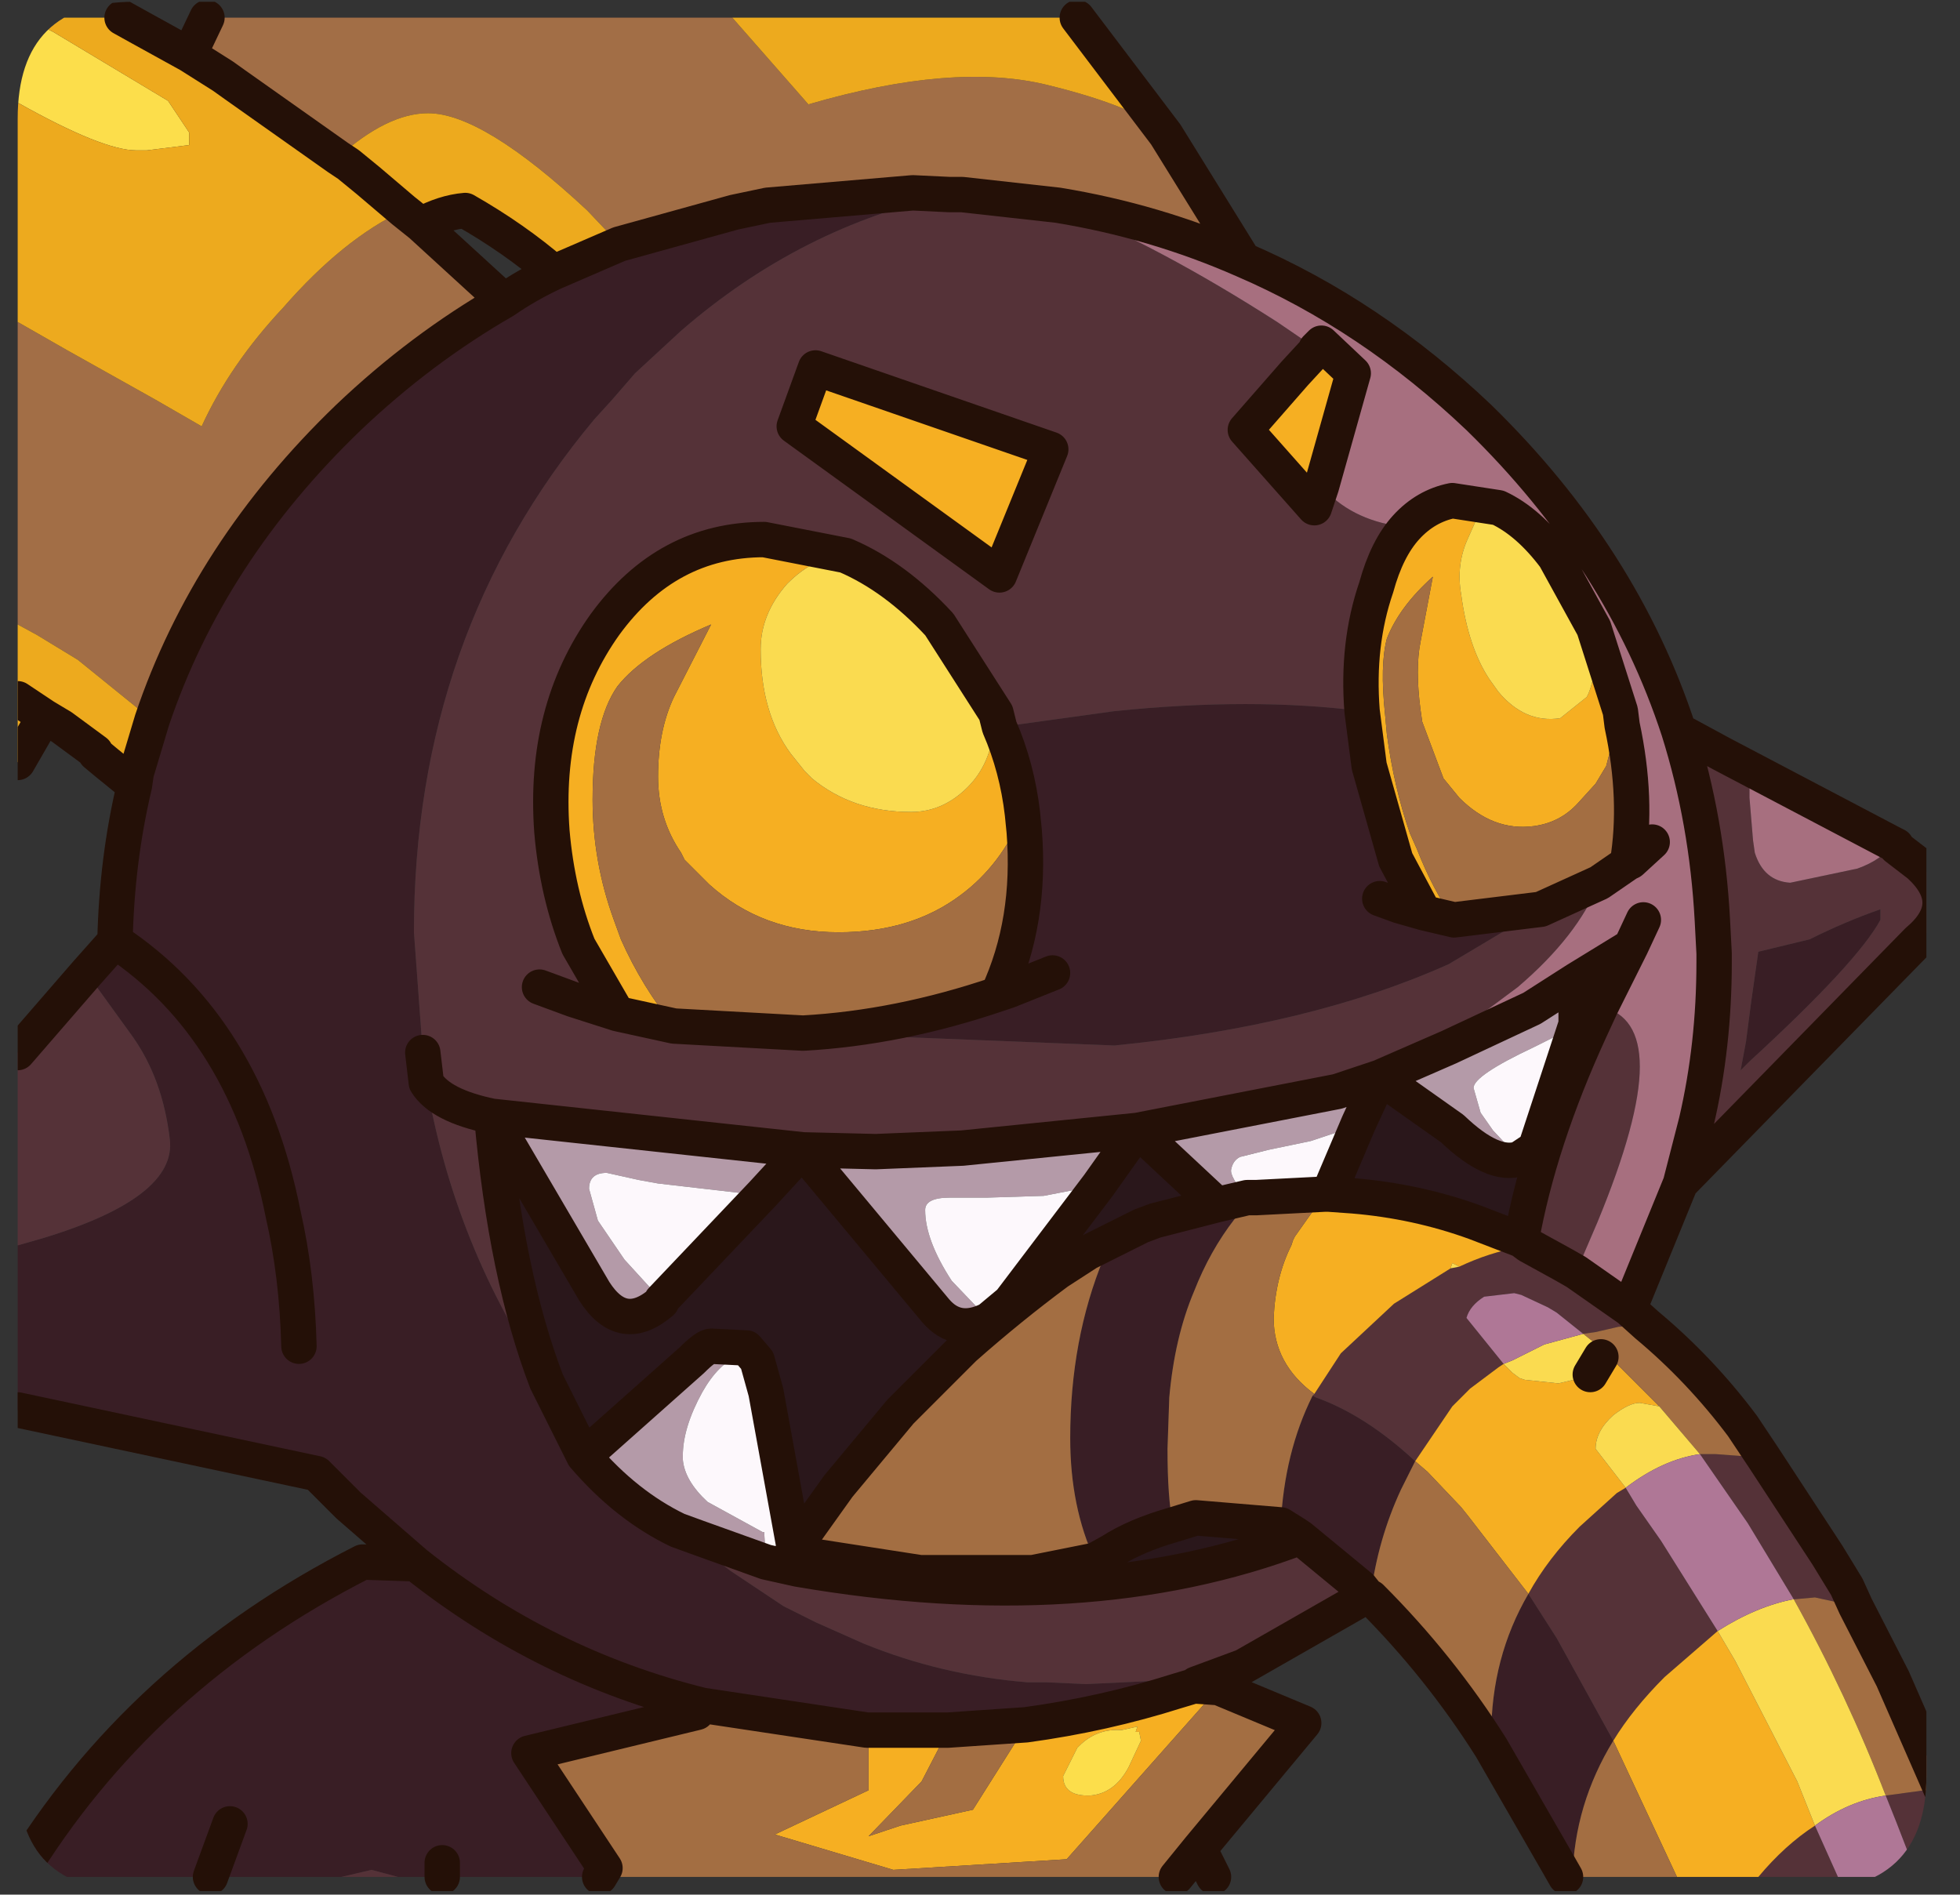 <?xml version="1.0" encoding="UTF-8" standalone="no"?>
<svg xmlns:ffdec="https://www.free-decompiler.com/flash" xmlns:xlink="http://www.w3.org/1999/xlink" ffdec:objectType="frame" height="53.55px" width="55.4px" xmlns="http://www.w3.org/2000/svg">
  <rect width="100%" height="100%" fill="#333333" stroke="none"/>
  <g transform="matrix(1.0, 0.0, 0.0, 1.0, 0.5, 0.05)">
    <clipPath id="clipPath0" transform="matrix(1.0, 0.0, 0.0, 1.0, 0.0, 0.0)">
      <path d="M50.5 0.0 Q53.95 0.0 53.95 3.3 L53.95 50.15 Q53.95 53.4 50.5 53.4 L3.3 53.4 Q0.0 53.4 0.0 50.15 L0.0 3.3 Q0.0 0.0 3.3 0.0 L50.5 0.0" fill="#000000" fill-rule="evenodd" stroke="none"/>
    </clipPath>
    <g clip-path="url(#clipPath0)">
      <use ffdec:characterId="2" height="53.55" transform="matrix(1.0, 0.0, 0.0, 1.0, -0.5, -0.05)" width="55.4" xlink:href="#shape1"/>
    </g>
    <use ffdec:characterId="3" height="53.4" transform="matrix(1.0, 0.0, 0.0, 1.0, 0.0, 0.0)" width="53.95" xlink:href="#shape2"/>
  </g>
  <defs>
    <g id="shape1" transform="matrix(1.0, 0.0, 0.0, 1.0, 0.5, 0.05)">
      <path d="M40.6 25.95 L43.05 25.65 40.45 27.2 Q36.55 28.95 31.0 29.5 L22.2 29.15 Q24.9 29.0 27.7 28.05 28.65 26.0 28.45 23.45 L28.4 22.95 Q28.25 21.65 27.75 20.5 L31.0 20.05 Q34.9 19.65 38.0 20.05 L38.2 21.6 38.95 24.25 39.75 25.75 40.6 25.95 M52.65 25.95 Q52.0 27.15 48.95 29.95 L48.7 30.2 48.85 29.4 49.0 28.25 49.2 26.85 50.65 26.5 Q51.65 26.0 52.65 25.65 L52.65 25.95 M36.6 39.4 L36.7 39.45 Q38.1 39.95 39.5 41.25 L39.35 41.55 39.1 42.05 Q38.45 43.45 38.25 45.0 L38.25 45.1 38.15 45.05 37.95 44.8 36.25 43.4 36.1 43.3 35.7 43.05 Q35.8 41.0 36.6 39.4 M41.65 49.35 L41.65 49.0 Q41.65 46.8 42.7 45.0 L43.5 46.25 45.1 49.15 Q44.0 50.95 43.95 53.0 L43.75 53.0 43.55 52.65 41.65 49.35 M17.0 6.85 L20.25 5.95 21.2 5.75 25.3 5.4 26.35 5.45 Q22.15 6.35 18.75 9.3 L17.45 10.5 16.8 11.25 16.3 11.8 Q11.2 17.9 11.2 26.3 L11.45 29.7 11.55 30.55 Q12.35 35.2 14.95 39.0 L16.0 41.1 Q17.2 42.5 18.65 43.2 L20.15 44.35 21.65 45.35 22.55 45.8 23.9 46.4 Q26.1 47.3 28.55 47.5 L29.1 47.5 30.2 47.55 32.3 47.45 32.75 47.4 33.3 47.55 33.25 47.6 32.75 47.75 Q30.7 48.4 28.5 48.7 L26.3 48.85 25.3 48.85 24.0 48.85 19.35 48.15 19.2 48.35 14.45 49.5 16.6 52.75 16.45 53.0 12.0 53.0 10.75 53.0 10.0 52.8 9.15 53.0 5.45 53.0 6.0 51.5 5.45 53.0 0.0 53.0 Q3.45 47.3 9.75 44.1 L11.25 44.15 9.35 42.5 8.45 41.6 0.0 39.8 0.0 35.15 0.7 34.95 Q4.5 33.8 4.3 32.15 4.1 30.45 3.25 29.25 L1.95 27.45 2.75 26.55 Q2.8 24.25 3.3 22.15 L3.35 21.8 3.8 20.3 Q5.4 15.55 9.35 11.75 11.4 9.8 13.75 8.45 14.4 8.0 15.15 7.65 L17.0 6.85 M7.95 38.0 Q7.9 36.0 7.5 34.25 6.45 29.0 2.75 26.55 6.45 29.0 7.5 34.25 7.9 36.0 7.95 38.0 M30.95 35.0 L31.75 34.6 32.15 34.45 33.9 34.0 34.75 33.8 35.0 33.8 34.85 33.95 34.4 34.4 Q33.7 35.3 33.25 36.45 32.7 37.75 32.55 39.45 L32.5 40.9 Q32.5 42.3 32.65 43.0 L32.65 43.05 Q31.6 43.35 30.9 43.8 L30.45 44.05 Q29.75 42.55 29.75 40.6 29.75 37.8 30.7 35.5 L30.95 35.0 M19.35 48.15 Q14.9 47.05 11.25 44.15 14.9 47.05 19.35 48.15 M32.75 53.0 L33.4 52.2 33.8 53.0 32.75 53.0 M38.5 25.35 L39.05 25.55 39.75 25.75 39.05 25.55 38.5 25.35 M27.7 28.05 L28.0 27.95 29.25 27.45 28.0 27.95 27.7 28.05 M12.0 52.6 L12.0 53.0 12.0 52.6" fill="#391e25" fill-rule="evenodd" stroke="none"/>
      <path d="M43.05 25.65 L44.7 24.9 Q44.1 26.4 42.4 27.85 L40.25 29.45 40.45 29.55 38.5 30.4 37.3 30.8 31.65 31.9 26.7 32.4 24.25 32.5 22.2 32.45 13.4 31.5 Q13.8 36.0 14.95 39.0 12.35 35.2 11.55 30.55 L11.45 29.7 11.2 26.3 Q11.2 17.9 16.3 11.8 L16.8 11.25 17.45 10.5 18.75 9.3 Q22.15 6.35 26.35 5.45 L26.7 5.45 29.4 5.75 Q32.25 6.9 35.6 9.05 L36.7 9.8 36.7 9.85 Q36.2 9.9 36.1 10.4 L36.1 10.5 34.7 12.1 36.65 14.3 36.85 13.7 36.95 13.8 Q37.8 14.7 39.25 14.85 38.7 15.45 38.4 16.55 37.85 18.15 38.0 20.05 34.9 19.65 31.0 20.05 L27.75 20.5 27.65 20.1 26.05 17.6 Q24.8 16.25 23.4 15.65 L21.1 15.2 Q18.35 15.2 16.6 17.6 14.85 20.05 15.1 23.45 15.25 25.2 15.85 26.7 L16.95 28.6 18.55 28.95 22.2 29.15 31.0 29.5 Q36.55 28.95 40.45 27.2 L43.05 25.65 M46.95 20.6 L48.15 21.25 48.85 21.8 48.95 22.15 48.95 22.5 49.05 23.7 49.1 24.05 Q49.35 24.85 50.1 24.9 L52.0 24.5 Q52.7 24.25 53.0 23.8 L53.1 23.85 53.1 23.9 53.75 24.4 Q54.95 25.5 53.7 26.55 L47.0 33.4 47.45 31.65 Q47.95 29.5 47.95 27.15 L47.95 26.9 47.9 25.95 Q47.75 23.15 46.95 20.6 M52.65 25.95 L52.65 25.65 Q51.65 26.0 50.65 26.5 L49.2 26.85 49.0 28.25 48.85 29.4 48.7 30.2 48.95 29.95 Q52.0 27.15 52.65 25.95 M42.5 35.0 Q43.0 32.2 44.45 29.05 L44.75 28.4 Q45.85 28.65 45.85 30.1 45.85 31.6 44.65 34.5 L44.05 35.9 45.55 36.95 46.05 37.4 45.25 37.45 44.6 37.6 44.25 37.65 43.5 37.05 43.25 36.9 42.5 36.55 42.3 36.5 41.45 36.6 Q41.05 36.85 40.95 37.2 L42.0 38.5 41.85 38.6 41.05 39.2 40.55 39.7 39.5 41.25 Q38.1 39.95 36.7 39.45 L36.6 39.4 36.65 39.35 37.4 38.2 38.9 36.8 40.5 35.8 40.75 35.75 Q41.6 35.35 42.45 35.2 L42.7 35.15 43.7 35.7 44.05 35.9 43.7 35.7 42.7 35.15 42.5 35.0 M47.55 41.05 L48.0 41.05 49.35 41.15 51.15 43.9 51.7 44.8 51.95 45.35 50.8 45.1 50.25 45.15 50.2 45.15 48.9 43.0 47.55 41.05 M42.7 45.0 Q43.25 44.0 44.15 43.1 L45.2 42.15 45.45 42.0 45.75 42.5 46.45 43.5 48.05 46.05 46.55 47.35 Q45.65 48.25 45.1 49.15 L43.5 46.25 42.7 45.0 M52.8 50.7 L53.9 50.55 54.4 50.6 54.4 53.0 53.7 53.0 53.1 51.45 52.8 50.7 M49.2 53.0 Q49.95 52.1 50.8 51.55 L51.45 53.0 49.2 53.0 M22.55 10.35 L21.95 12.0 27.75 16.2 29.2 12.65 22.55 10.35 M14.75 27.85 L15.7 28.2 16.95 28.6 15.7 28.2 14.75 27.85 M11.55 30.55 Q11.95 31.2 13.4 31.5 11.95 31.2 11.55 30.55 M0.0 35.15 L0.0 29.7 1.95 27.45 3.25 29.25 Q4.1 30.45 4.3 32.15 4.5 33.8 0.7 34.95 L0.0 35.15 M33.3 47.55 L32.75 47.4 32.3 47.45 30.2 47.55 29.1 47.5 28.55 47.5 Q26.1 47.3 23.9 46.4 L22.55 45.8 21.65 45.35 20.15 44.35 18.65 43.2 19.2 43.4 21.15 44.1 22.05 44.3 Q30.2 45.7 36.25 43.4 L37.95 44.8 38.15 45.05 34.65 47.05 33.3 47.55 M9.15 53.0 L10.0 52.8 10.75 53.0 9.15 53.0" fill="#553238" fill-rule="evenodd" stroke="none"/>
      <path d="M34.65 7.3 Q32.15 6.2 29.4 5.75 L26.7 5.45 26.35 5.45 25.3 5.4 21.2 5.75 20.25 5.95 17.0 6.85 16.1 5.9 Q13.15 3.15 11.6 3.15 10.45 3.15 9.05 4.4 L6.15 2.35 5.8 2.1 4.85 1.5 5.35 0.45 20.2 0.45 22.35 2.9 Q26.45 1.7 29.1 2.35 31.75 3.0 32.45 3.75 L34.65 7.3 M13.75 8.45 Q11.4 9.8 9.35 11.75 5.4 15.55 3.8 20.3 L1.7 18.6 0.55 17.9 0.0 17.6 0.0 9.05 1.4 9.85 3.9 11.25 5.2 12.0 Q6.0 10.25 7.5 8.65 9.2 6.7 10.9 5.9 L11.4 6.3 13.75 8.45 M3.35 21.8 L3.3 22.15 2.5 21.5 3.35 21.8" fill="#a36e46" fill-rule="evenodd" stroke="none"/>
      <path d="M39.25 14.85 Q39.8 14.25 40.55 14.1 L41.85 14.3 41.2 14.7 41.0 15.15 Q40.65 15.9 40.8 16.75 41.0 18.25 41.6 19.15 L41.85 19.5 Q42.6 20.4 43.6 20.25 L44.35 19.65 44.4 19.55 Q44.7 18.8 44.55 17.7 L45.3 20.05 44.9 21.6 44.6 22.1 44.1 22.65 Q43.6 23.2 42.85 23.3 41.7 23.45 40.75 22.5 L40.3 21.95 39.7 20.35 39.65 20.0 Q39.5 18.85 39.65 18.1 L40.0 16.25 Q39.05 17.1 38.7 18.0 38.5 18.75 38.65 20.15 L38.7 20.7 Q38.9 22.2 39.35 23.5 L39.55 23.95 Q40.0 25.1 40.6 25.95 L39.75 25.75 38.95 24.25 38.2 21.6 38.0 20.05 Q37.85 18.15 38.4 16.55 38.7 15.45 39.25 14.85 M36.7 9.8 L36.85 9.65 37.75 10.5 36.85 13.7 36.65 14.3 34.7 12.1 36.1 10.5 36.7 9.85 36.7 9.8 M42.7 35.15 L42.45 35.2 Q41.6 35.35 40.75 35.75 L40.55 35.65 40.5 35.8 38.9 36.8 37.4 38.2 36.65 39.35 Q35.5 38.5 35.5 37.2 35.55 36.05 36.0 35.15 L36.05 35.0 36.1 34.9 36.95 33.7 37.05 33.7 37.75 33.75 Q39.55 33.9 41.2 34.5 L42.5 35.0 42.7 35.15 M39.5 41.25 L40.55 39.7 41.05 39.2 41.85 38.6 42.0 38.5 42.25 38.75 42.45 38.9 42.6 38.95 43.55 39.05 44.4 38.85 44.45 38.8 44.75 38.3 44.75 38.2 44.75 38.05 44.85 38.15 46.4 39.7 45.85 39.6 Q45.55 39.6 45.1 39.95 44.6 40.4 44.6 40.9 L45.45 42.0 45.2 42.15 44.15 43.1 Q43.25 44.0 42.7 45.0 L41.0 42.8 40.8 42.55 39.85 41.55 39.5 41.25 M45.1 49.15 Q45.65 48.25 46.55 47.35 L48.05 46.05 48.55 46.9 50.3 50.3 50.8 51.55 Q49.95 52.1 49.2 53.0 L46.9 53.0 45.1 49.15 M22.55 10.35 L29.2 12.65 27.75 16.2 21.95 12.0 22.55 10.35 M23.4 15.65 Q22.55 15.65 21.75 16.45 21.0 17.3 21.0 18.3 21.0 20.1 21.85 21.25 L22.25 21.75 22.45 21.95 Q23.6 22.9 25.25 22.9 26.15 22.9 26.85 22.2 27.5 21.55 27.6 20.5 L27.65 20.1 27.75 20.5 Q28.25 21.65 28.4 22.95 27.8 24.4 26.65 25.25 25.25 26.3 23.2 26.3 21.05 26.3 19.55 24.95 L18.85 24.25 18.75 24.05 Q18.1 23.1 18.1 21.9 18.1 20.6 18.55 19.65 L19.6 17.6 Q17.7 18.4 16.95 19.35 16.25 20.35 16.25 22.55 16.25 24.3 16.85 25.95 L17.05 26.5 Q17.65 27.85 18.55 28.95 L16.95 28.6 15.85 26.7 Q15.25 25.2 15.1 23.45 14.85 20.05 16.6 17.6 18.35 15.2 21.1 15.2 L23.4 15.65 M24.0 48.85 L25.3 48.85 26.3 48.85 25.55 50.3 24.05 51.85 24.95 51.55 27.0 51.1 28.2 49.2 28.5 48.7 Q30.7 48.4 32.75 47.75 L33.25 47.6 33.95 47.65 29.65 52.5 24.75 52.8 21.4 51.8 24.05 50.55 24.05 48.9 24.0 48.85 M29.95 49.35 L29.55 50.15 Q29.55 50.7 30.25 50.7 L30.3 50.7 Q31.0 50.65 31.4 49.9 L31.75 49.15 31.7 48.9 31.6 48.9 31.65 48.75 31.2 48.85 Q30.5 48.8 30.0 49.3 L29.95 49.35" fill="#f7b022" fill-rule="evenodd" stroke="none"/>
      <path d="M0.0 2.85 L0.0 0.45 0.2 0.45 1.0 0.85 4.25 2.8 4.85 3.7 4.85 4.05 3.65 4.2 3.35 4.2 Q2.4 4.2 0.0 2.85 M29.95 49.35 L30.0 49.3 Q30.5 48.8 31.2 48.85 L31.65 48.75 31.6 48.9 31.7 48.9 31.75 49.15 31.4 49.9 Q31.0 50.65 30.3 50.7 L30.25 50.7 Q29.55 50.7 29.55 50.15 L29.95 49.35" fill="#fddf4b" fill-rule="evenodd" stroke="none"/>
      <path d="M45.3 20.05 L45.35 20.45 Q45.8 22.55 45.5 24.35 L44.7 24.9 43.05 25.65 40.6 25.95 Q40.0 25.1 39.55 23.95 L39.35 23.5 Q38.9 22.2 38.7 20.7 L38.65 20.15 Q38.5 18.75 38.7 18.0 39.05 17.1 40.0 16.25 L39.65 18.1 Q39.5 18.85 39.65 20.0 L39.7 20.35 40.3 21.95 40.75 22.5 Q41.7 23.45 42.85 23.3 43.6 23.2 44.1 22.65 L44.6 22.1 44.9 21.6 45.3 20.05 M36.65 39.35 L36.6 39.4 Q35.8 41.0 35.7 43.05 L33.3 42.85 32.65 43.05 32.65 43.0 Q32.5 42.3 32.5 40.9 L32.55 39.45 Q32.7 37.75 33.25 36.45 33.7 35.3 34.4 34.4 L34.85 33.95 35.0 33.8 36.95 33.7 36.1 34.9 36.05 35.0 36.0 35.15 Q35.55 36.05 35.5 37.2 35.5 38.5 36.65 39.35 M44.25 37.65 L44.6 37.6 45.25 37.45 46.05 37.4 Q47.55 38.65 48.75 40.25 L49.35 41.15 48.0 41.05 47.55 41.05 46.4 39.7 44.85 38.15 44.75 38.05 44.25 37.65 M50.2 45.15 L50.25 45.15 50.8 45.1 51.95 45.35 53.0 47.4 54.4 50.6 53.9 50.55 52.8 50.7 Q51.7 47.85 50.2 45.15 M39.5 41.25 L39.85 41.55 40.8 42.55 41.0 42.8 42.7 45.0 Q41.65 46.8 41.65 49.0 L41.65 49.35 Q40.2 47.05 38.25 45.1 L38.25 45.0 Q38.45 43.45 39.1 42.05 L39.35 41.55 39.5 41.25 M45.1 49.15 L46.9 53.0 43.95 53.0 Q44.0 50.95 45.1 49.15 M18.55 28.95 Q17.65 27.85 17.05 26.5 L16.85 25.95 Q16.25 24.3 16.25 22.55 16.25 20.35 16.95 19.35 17.7 18.4 19.6 17.6 L18.55 19.65 Q18.1 20.6 18.1 21.9 18.1 23.1 18.75 24.05 L18.85 24.25 19.55 24.95 Q21.05 26.3 23.2 26.3 25.25 26.3 26.65 25.25 27.8 24.4 28.4 22.95 L28.45 23.45 Q28.65 26.0 27.7 28.05 24.9 29.0 22.2 29.15 L18.55 28.95 M21.95 43.7 L23.2 41.95 24.95 39.85 26.75 38.05 Q28.05 36.9 29.4 35.9 L30.25 35.35 30.95 35.0 30.7 35.5 Q29.75 37.8 29.75 40.6 29.75 42.55 30.45 44.05 L28.7 44.4 25.5 44.4 21.95 43.85 21.9 43.8 21.95 43.7 M19.35 48.15 L24.0 48.85 24.05 48.9 24.05 50.55 21.4 51.8 24.75 52.8 29.65 52.5 33.95 47.65 36.35 48.65 33.4 52.2 32.75 53.0 16.45 53.0 16.6 52.75 14.45 49.5 19.2 48.35 19.35 48.15 M26.3 48.85 L28.5 48.7 28.2 49.2 27.0 51.1 24.95 51.55 24.05 51.85 25.55 50.3 26.3 48.85" fill="#a46e42" fill-rule="evenodd" stroke="none"/>
      <path d="M41.85 14.3 Q42.7 14.7 43.45 15.7 L44.55 17.7 Q44.7 18.8 44.4 19.55 L44.35 19.65 43.6 20.25 Q42.6 20.4 41.85 19.5 L41.6 19.15 Q41.0 18.25 40.8 16.75 40.65 15.9 41.0 15.15 L41.2 14.7 41.85 14.3 M40.75 35.75 L40.5 35.8 40.55 35.65 40.75 35.75 M46.4 39.7 L47.55 41.05 Q46.5 41.2 45.45 42.0 L44.6 40.9 Q44.6 40.4 45.1 39.95 45.55 39.6 45.85 39.6 L46.4 39.7 M44.75 38.05 L44.75 38.2 44.75 38.3 44.45 38.8 44.4 38.85 43.55 39.05 42.6 38.95 42.45 38.9 42.25 38.75 42.0 38.5 42.25 38.4 43.05 38.0 43.15 37.95 44.25 37.65 44.75 38.05 M48.05 46.05 Q49.15 45.35 50.2 45.15 51.7 47.85 52.8 50.7 51.75 50.85 50.8 51.55 L50.3 50.3 48.55 46.9 48.05 46.05 M27.65 20.1 L27.6 20.5 Q27.5 21.55 26.85 22.2 26.15 22.9 25.25 22.9 23.6 22.9 22.45 21.95 L22.25 21.75 21.85 21.25 Q21.0 20.1 21.0 18.3 21.0 17.3 21.75 16.45 22.55 15.65 23.4 15.65 24.8 16.25 26.05 17.6 L27.65 20.1" fill="#fbdc50" fill-rule="evenodd" stroke="none"/>
      <path d="M41.85 14.3 L40.55 14.1 Q39.8 14.25 39.25 14.85 37.8 14.7 36.95 13.8 L36.85 13.7 37.75 10.5 36.85 9.65 36.7 9.8 35.6 9.05 Q32.25 6.9 29.4 5.75 32.15 6.2 34.65 7.3 38.25 8.85 41.3 11.75 45.35 15.7 46.95 20.6 47.75 23.15 47.9 25.95 L47.95 26.9 47.95 27.15 Q47.95 29.5 47.45 31.65 L47.0 33.4 45.55 36.95 44.05 35.9 44.65 34.5 Q45.85 31.6 45.85 30.1 45.85 28.65 44.75 28.4 L45.6 26.7 44.05 27.65 42.8 28.45 40.45 29.55 40.25 29.45 42.4 27.85 Q44.1 26.4 44.7 24.9 L45.5 24.35 Q45.8 22.55 45.35 20.45 L45.3 20.05 44.55 17.7 43.45 15.7 Q42.7 14.7 41.85 14.3 M46.2 23.75 L45.6 24.3 45.5 24.35 45.6 24.3 46.2 23.75 M53.0 23.8 Q52.7 24.25 52.0 24.5 L50.1 24.9 Q49.35 24.85 49.1 24.05 L49.05 23.7 48.95 22.5 48.95 22.15 48.85 21.8 48.15 21.25 53.0 23.8 M45.95 25.95 L45.6 26.7 45.95 25.95 M36.1 10.5 L36.1 10.4 Q36.2 9.9 36.7 9.85 L36.1 10.5" fill="#a86f80" fill-rule="evenodd" stroke="none"/>
      <path d="M44.05 28.9 L43.85 29.05 42.85 29.55 Q41.15 30.35 41.15 30.7 L41.35 31.4 41.7 31.9 42.45 32.7 Q41.7 32.95 40.55 31.85 L38.5 30.4 40.45 29.55 42.8 28.45 44.05 27.65 44.05 28.9 M18.2 36.7 L18.2 36.75 Q17.1 37.7 16.3 36.45 L13.4 31.5 22.2 32.45 24.25 32.5 26.7 32.4 31.65 31.9 37.3 30.8 38.5 30.4 37.9 31.7 37.45 31.9 36.55 32.2 35.35 32.45 34.55 32.65 Q34.35 32.75 34.3 33.0 34.25 33.2 34.75 33.8 L33.9 34.0 31.65 31.9 30.55 33.45 29.0 33.75 27.4 33.8 26.35 33.8 Q25.65 33.8 25.65 34.15 25.65 35.0 26.4 36.15 L27.45 37.25 Q26.55 37.7 25.95 37.0 L22.2 32.5 22.2 32.45 21.05 33.7 20.7 33.7 18.1 33.4 17.55 33.3 16.65 33.1 Q16.15 33.1 16.15 33.55 L16.4 34.45 17.15 35.55 18.2 36.7 M16.0 41.1 L16.35 40.8 19.05 38.4 Q19.45 38.0 19.6 38.0 L20.6 38.05 20.4 38.25 Q19.8 38.5 19.35 39.3 18.8 40.3 18.8 41.1 L18.8 41.2 Q18.85 41.8 19.5 42.4 L21.05 43.25 21.1 43.25 21.15 44.1 19.2 43.4 18.65 43.2 Q17.2 42.5 16.0 41.1" fill="#b59ba9" fill-rule="evenodd" stroke="none"/>
      <path d="M42.45 32.7 L41.7 31.9 41.35 31.4 41.15 30.7 Q41.15 30.35 42.85 29.55 L43.85 29.05 44.05 28.9 42.9 32.4 42.45 32.7 M37.05 33.7 L36.95 33.7 35.0 33.8 34.75 33.8 Q34.25 33.2 34.3 33.0 34.35 32.75 34.55 32.65 L35.35 32.45 36.55 32.2 37.45 31.9 37.9 31.7 37.05 33.7 M20.6 38.05 L20.9 38.4 21.15 39.3 21.95 43.7 21.9 43.8 21.95 43.85 22.05 44.3 21.15 44.1 21.1 43.25 21.05 43.25 19.5 42.4 Q18.85 41.8 18.8 41.2 L18.8 41.1 Q18.8 40.3 19.35 39.3 19.8 38.5 20.4 38.25 L20.6 38.05 M30.55 33.45 L28.05 36.75 27.45 37.25 26.4 36.15 Q25.65 35.0 25.65 34.15 25.65 33.8 26.35 33.8 L27.4 33.8 29.0 33.75 30.55 33.45 M21.05 33.7 L18.2 36.7 17.15 35.55 16.4 34.45 16.15 33.55 Q16.15 33.1 16.65 33.1 L17.55 33.3 18.1 33.4 20.7 33.7 21.05 33.7" fill="#fef9fd" fill-rule="evenodd" stroke="none"/>
      <path d="M32.45 3.75 Q31.75 3.0 29.1 2.35 26.45 1.7 22.35 2.9 L20.2 0.45 29.95 0.45 32.45 3.75 M4.85 1.5 L5.8 2.1 6.15 2.35 9.05 4.4 Q10.45 3.15 11.6 3.15 13.15 3.15 16.1 5.9 L17.0 6.85 15.15 7.65 Q14.05 6.7 12.65 5.9 12.05 5.95 11.4 6.3 L10.9 5.9 Q9.2 6.7 7.5 8.65 6.0 10.25 5.2 12.0 L3.9 11.25 1.4 9.85 0.0 9.05 0.0 2.85 Q2.4 4.2 3.35 4.2 L3.65 4.2 4.85 4.05 4.85 3.7 4.25 2.8 1.0 0.85 0.2 0.45 2.95 0.45 3.4 0.7 4.85 1.5 M3.8 20.3 L3.35 21.8 2.5 21.5 2.2 21.25 2.2 21.2 1.25 20.5 0.75 20.2 0.0 21.5 0.0 19.7 0.75 20.2 0.0 19.7 0.0 17.6 0.55 17.9 1.7 18.6 3.8 20.3 M10.9 5.9 L9.9 5.05 9.35 4.6 9.2 4.5 9.05 4.4 9.2 4.5 9.35 4.6 9.9 5.05 10.9 5.9" fill="#eeab1e" fill-rule="evenodd" stroke="none"/>
      <path d="M44.05 28.9 L44.05 27.65 45.6 26.7 44.75 28.4 44.45 29.05 Q43.0 32.2 42.5 35.0 L41.2 34.5 Q39.55 33.9 37.75 33.75 L37.05 33.7 37.9 31.7 38.5 30.4 40.55 31.85 Q41.7 32.95 42.45 32.7 L42.9 32.4 44.05 28.9 M13.4 31.5 L16.3 36.45 Q17.1 37.7 18.2 36.75 L18.2 36.7 21.05 33.7 22.2 32.45 22.2 32.5 25.95 37.0 Q26.55 37.7 27.45 37.25 L28.05 36.75 30.55 33.45 31.65 31.9 33.9 34.0 32.15 34.45 31.75 34.6 30.95 35.0 30.25 35.35 29.4 35.9 Q28.05 36.9 26.75 38.05 L24.95 39.85 23.2 41.95 21.95 43.7 21.15 39.3 20.9 38.4 20.6 38.05 19.6 38.0 Q19.45 38.0 19.05 38.4 L16.35 40.8 16.0 41.1 14.95 39.0 Q13.8 36.0 13.4 31.5 M22.05 44.3 L21.95 43.85 25.5 44.4 28.7 44.4 30.45 44.05 30.9 43.8 Q31.6 43.35 32.65 43.05 L33.3 42.85 35.7 43.05 36.1 43.3 36.25 43.4 Q30.2 45.7 22.05 44.3" fill="#2a171b" fill-rule="evenodd" stroke="none"/>
      <path d="M42.0 38.5 L40.95 37.2 Q41.05 36.85 41.45 36.6 L42.3 36.5 42.5 36.55 43.25 36.9 43.5 37.05 44.25 37.65 43.15 37.95 43.05 38.0 42.25 38.4 42.0 38.5 M45.45 42.0 Q46.5 41.2 47.55 41.05 L48.9 43.0 50.2 45.15 Q49.15 45.35 48.05 46.05 L46.45 43.5 45.75 42.5 45.45 42.0 M50.8 51.55 Q51.75 50.85 52.8 50.7 L53.1 51.45 53.7 53.0 51.45 53.0 50.8 51.55" fill="#b07797" fill-rule="evenodd" stroke="none"/>
      <path d="M39.25 14.85 Q39.8 14.25 40.55 14.1 L41.85 14.3 Q42.7 14.7 43.45 15.7 L44.55 17.7 45.3 20.05 45.35 20.45 Q45.8 22.55 45.5 24.35 L45.6 24.3 46.2 23.75 M40.6 25.95 L43.05 25.65 44.7 24.9 45.5 24.35 M48.15 21.25 L46.95 20.6 Q47.75 23.15 47.9 25.95 L47.95 26.9 47.95 27.15 Q47.95 29.5 47.45 31.65 L47.0 33.4 53.7 26.55 Q54.95 25.5 53.75 24.4 L53.1 23.9 53.1 23.85 53.0 23.8 48.15 21.25 M46.95 20.6 Q45.35 15.7 41.3 11.75 38.25 8.85 34.65 7.3 32.15 6.2 29.4 5.75 L26.7 5.45 26.35 5.45 25.3 5.4 21.2 5.75 20.25 5.95 17.0 6.85 15.15 7.65 Q14.4 8.0 13.75 8.45 11.4 9.8 9.35 11.75 5.4 15.55 3.8 20.3 L3.35 21.8 3.3 22.15 Q2.8 24.25 2.75 26.55 6.45 29.0 7.5 34.25 7.9 36.0 7.95 38.0 M36.7 9.8 L36.85 9.65 37.75 10.5 36.85 13.7 36.65 14.3 34.7 12.1 36.1 10.5 36.7 9.85 36.7 9.8 M39.25 14.85 Q38.7 15.45 38.4 16.55 37.85 18.15 38.0 20.05 L38.2 21.6 38.95 24.25 39.75 25.75 40.6 25.95 M45.6 26.7 L45.95 25.95 M44.05 28.9 L44.05 27.65 42.8 28.45 40.45 29.55 38.5 30.4 40.55 31.85 Q41.7 32.95 42.45 32.7 L42.9 32.4 44.05 28.9 M42.5 35.0 Q43.0 32.2 44.45 29.05 L44.75 28.4 45.6 26.7 44.05 27.65 M46.05 37.4 L45.55 36.95 44.05 35.9 43.7 35.7 42.7 35.15 42.5 35.0 41.2 34.5 Q39.55 33.9 37.75 33.75 L37.05 33.7 36.95 33.7 35.0 33.8 34.75 33.8 33.9 34.0 31.65 31.9 30.55 33.45 28.05 36.75 27.45 37.25 Q26.55 37.7 25.95 37.0 L22.2 32.5 22.2 32.45 21.05 33.7 18.2 36.7 18.2 36.75 Q17.1 37.7 16.3 36.45 L13.4 31.5 Q13.8 36.0 14.95 39.0 L16.0 41.1 16.35 40.8 19.05 38.4 Q19.45 38.0 19.6 38.0 L20.6 38.05 20.9 38.4 21.15 39.3 21.95 43.7 23.2 41.95 24.95 39.85 26.75 38.05 Q28.05 36.9 29.4 35.9 L30.25 35.35 30.95 35.0 31.75 34.6 32.15 34.45 33.9 34.0 M45.55 36.95 L47.0 33.4 M49.35 41.15 L48.75 40.25 Q47.55 38.65 46.05 37.4 M51.95 45.35 L51.7 44.8 51.15 43.9 49.35 41.15 M44.75 38.3 L44.45 38.8 M38.25 45.1 Q40.2 47.05 41.65 49.35 L43.55 52.65 43.75 53.0 M54.4 50.6 L53.0 47.4 51.95 45.35 M34.65 7.3 L32.45 3.75 29.95 0.45 M5.35 0.45 L4.85 1.5 5.8 2.1 6.15 2.35 9.05 4.4 9.2 4.5 9.35 4.6 9.9 5.05 10.9 5.9 11.4 6.3 Q12.05 5.95 12.65 5.9 14.05 6.7 15.15 7.65 M22.55 10.35 L29.2 12.65 27.75 16.2 21.95 12.0 22.55 10.35 M27.65 20.1 L26.05 17.6 Q24.8 16.25 23.4 15.65 L21.1 15.2 Q18.35 15.2 16.6 17.6 14.85 20.05 15.1 23.45 15.25 25.2 15.85 26.7 L16.95 28.6 18.55 28.95 22.2 29.15 Q24.9 29.0 27.7 28.05 28.65 26.0 28.45 23.45 L28.4 22.95 Q28.25 21.65 27.75 20.5 L27.65 20.1 M13.75 8.45 L11.4 6.3 M2.95 0.45 L3.4 0.7 4.85 1.5 M0.0 21.5 L0.75 20.2 0.0 19.7 M0.75 20.2 L1.25 20.5 2.2 21.2 2.2 21.25 2.5 21.5 3.3 22.15 M16.95 28.6 L15.7 28.2 14.75 27.85 M11.55 30.55 L11.45 29.7 M13.4 31.5 Q11.95 31.2 11.55 30.55 M1.95 27.45 L0.0 29.7 M2.75 26.55 L1.95 27.45 M0.0 39.8 L8.45 41.6 9.35 42.5 11.25 44.15 Q14.9 47.05 19.35 48.15 L24.0 48.85 25.3 48.85 26.3 48.85 28.5 48.7 Q30.7 48.4 32.75 47.75 L33.25 47.6 33.3 47.55 34.65 47.05 38.15 45.05 37.95 44.8 36.25 43.4 Q30.2 45.7 22.05 44.3 L21.95 43.85 21.9 43.8 21.95 43.7 M18.65 43.2 Q17.2 42.5 16.0 41.1 M21.15 44.1 L22.05 44.3 M19.35 48.15 L19.2 48.35 14.45 49.5 16.6 52.75 16.45 53.0 M32.75 53.0 L33.4 52.2 36.35 48.65 33.95 47.65 33.25 47.6 M21.15 44.1 L19.2 43.4 18.65 43.2 M0.0 53.0 Q3.45 47.3 9.75 44.1 L11.25 44.15 M39.75 25.75 L39.05 25.55 38.5 25.35 M38.5 30.4 L37.3 30.8 31.65 31.9 26.7 32.4 24.25 32.5 22.2 32.45 13.4 31.5 M32.65 43.05 L33.3 42.85 35.7 43.05 36.1 43.3 36.25 43.4 M37.9 31.7 L37.05 33.7 M38.5 30.4 L37.9 31.7 M29.25 27.45 L28.0 27.95 27.7 28.05 M30.45 44.05 L28.7 44.4 25.5 44.4 21.95 43.85 M32.65 43.05 Q31.6 43.35 30.9 43.8 L30.45 44.05 M38.25 45.1 L38.15 45.05 M33.8 53.0 L33.4 52.2 M12.0 53.0 L12.0 52.6 M5.45 53.0 L6.0 51.5" fill="none" stroke="#241007" stroke-linecap="round" stroke-linejoin="round" stroke-width="1.0"/>
    </g>
    <g id="shape2" transform="matrix(1.0, 0.0, 0.0, 1.0, 0.0, 0.0)">
      <path d="M50.5 0.0 Q53.95 0.0 53.95 3.3 L53.95 50.15 Q53.95 53.4 50.5 53.4 L3.3 53.4 Q0.0 53.4 0.0 50.15 L0.0 3.3 Q0.0 0.0 3.3 0.0 L50.5 0.0" fill="#000000" fill-opacity="0.004" fill-rule="evenodd" stroke="none"/>
    </g>
  </defs>
</svg>
